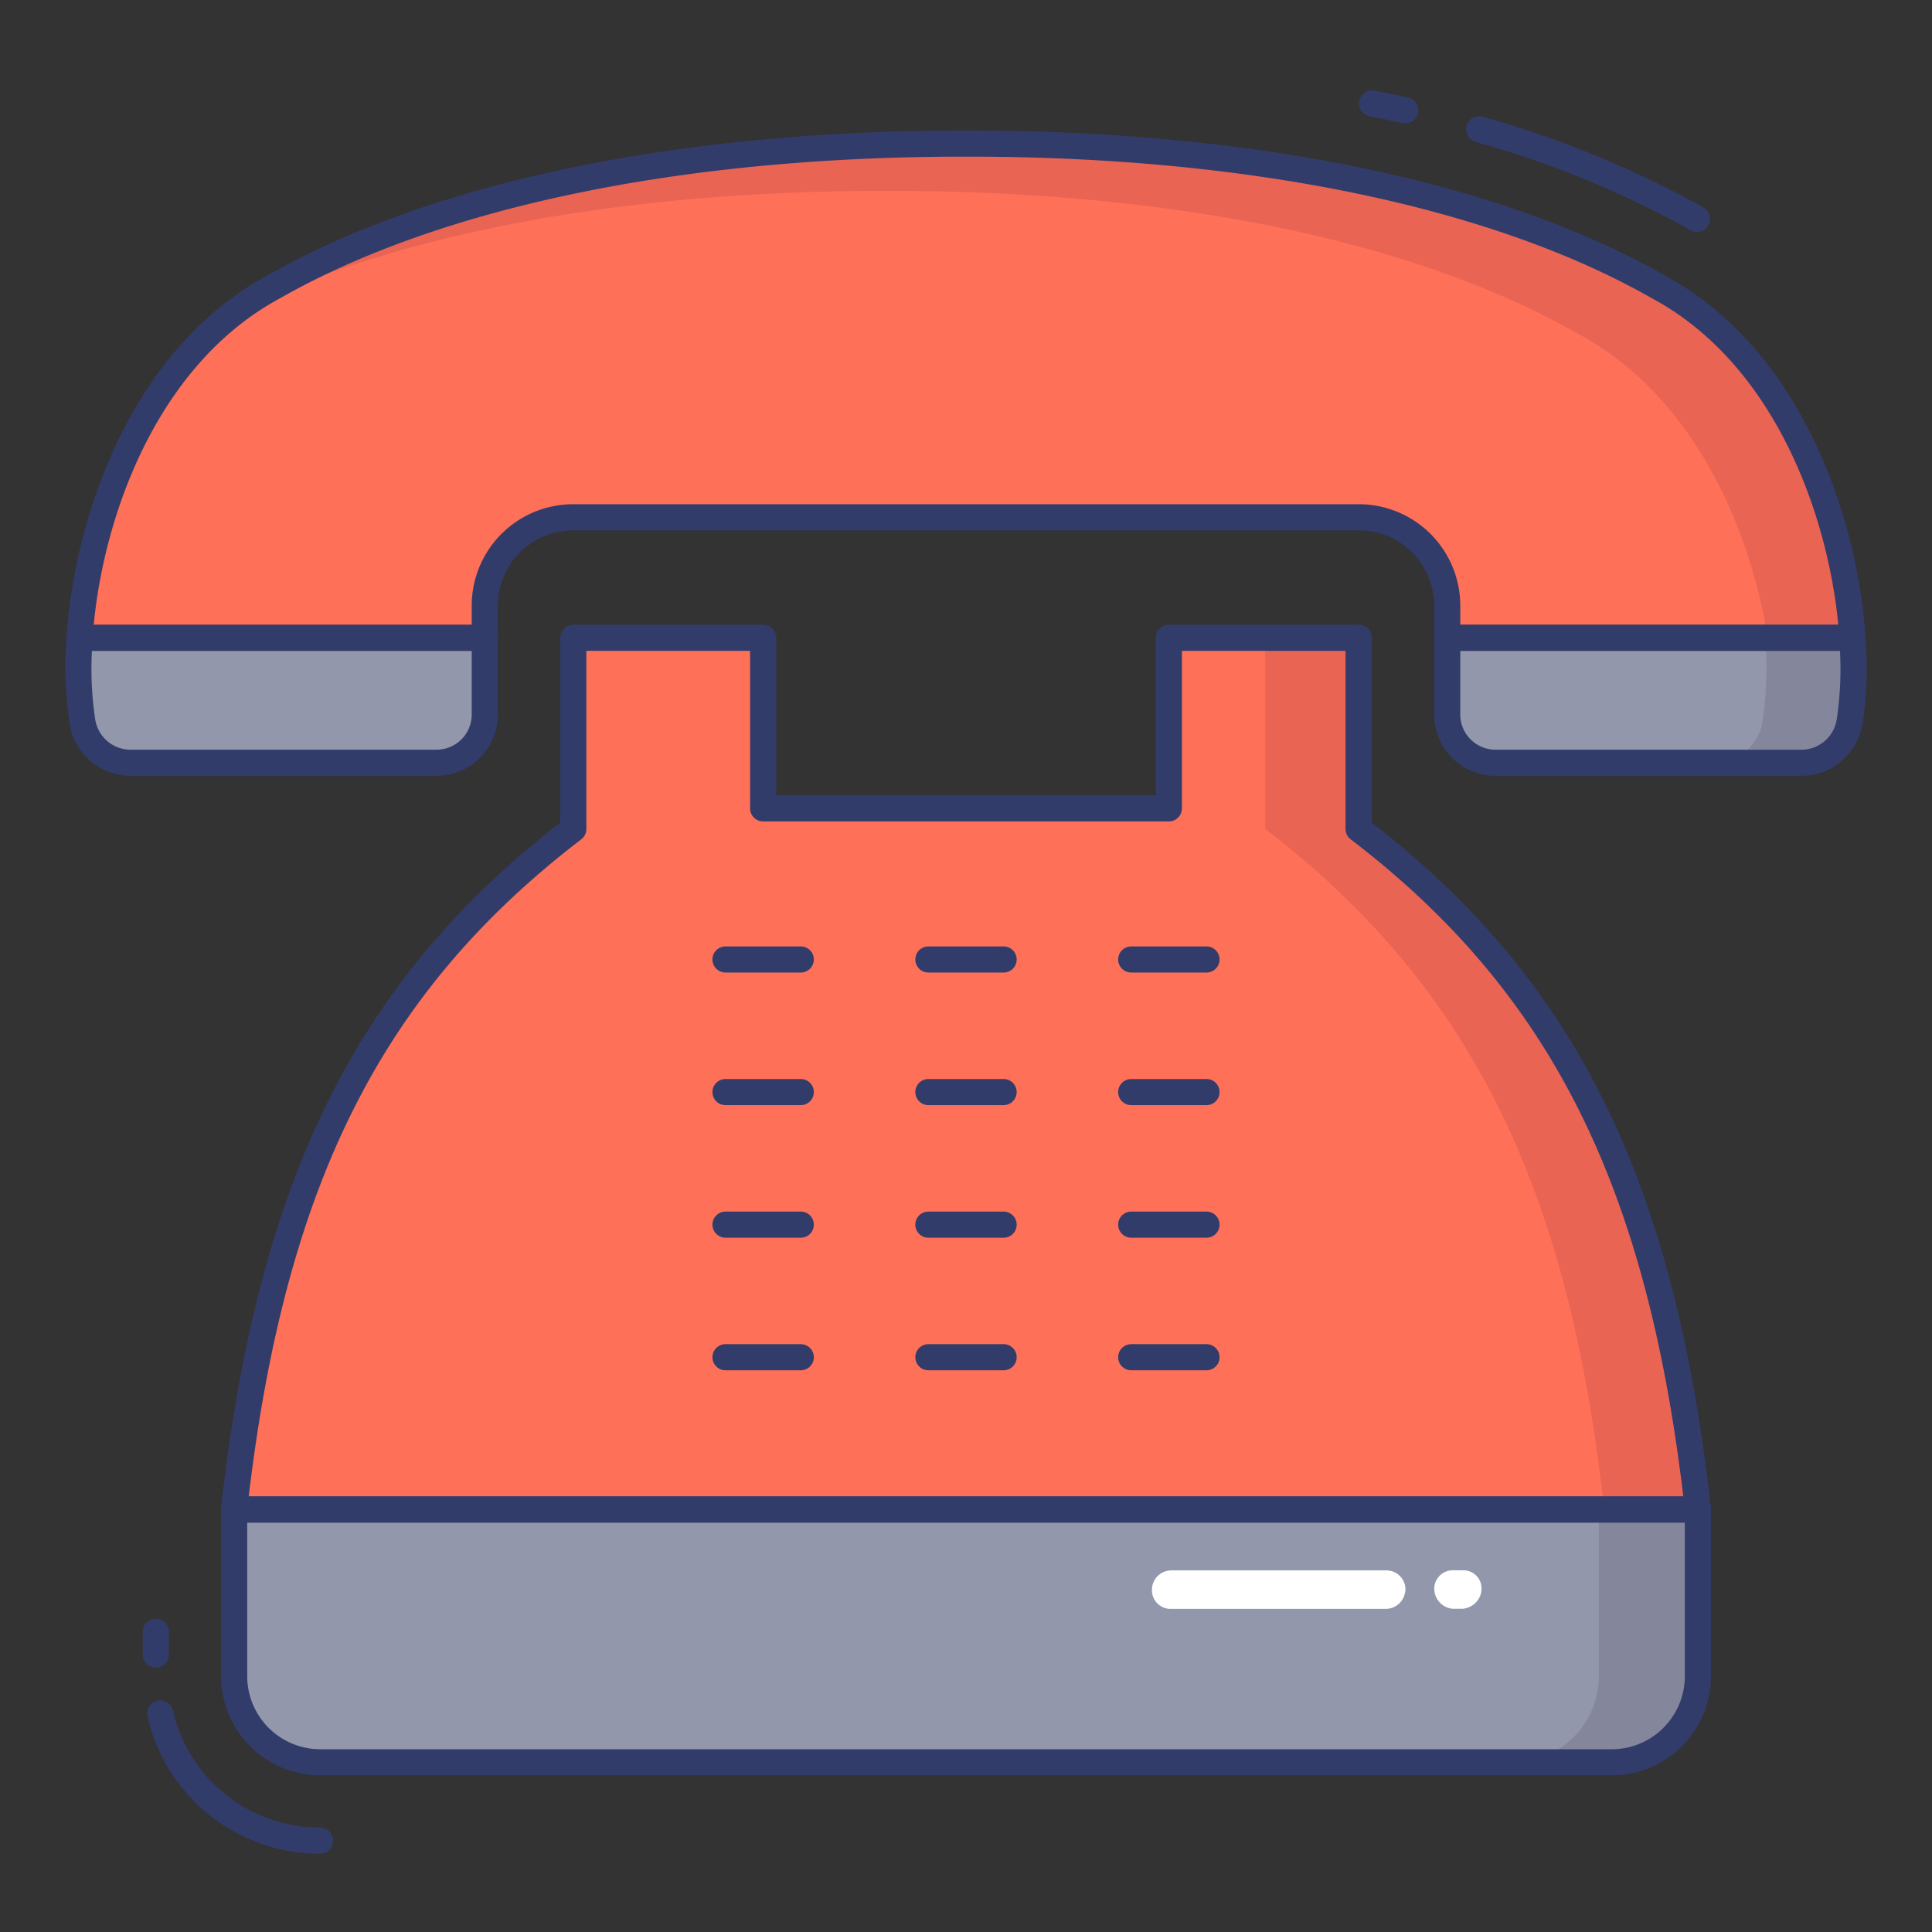 <svg id="color_line" height="512" viewBox="0 0 74 74" width="512" xmlns="http://www.w3.org/2000/svg" data-name="color line"><rect x="0" y="0" width="74" height="74" fill="#333333" stroke="none"/><path d="m61.741 67.5h-49.48a3.292 3.292 0 0 1 -3.292-3.3v-6.382h56.064v6.382a3.292 3.292 0 0 1 -3.292 3.3z" fill="#9297ab"/><path d="m65.03 57.82v6.38a3.3 3.3 0 0 1 -3.29 3.3h-3.79a3.3 3.3 0 0 0 3.29-3.3v-6.38z" fill="#84879c"/><path d="m65.034 57.818h-56.068c1.3-11.6 4.636-19.667 12.993-26.066v-7.322h7.271v6.533h15.54v-6.533h7.271v7.322c8.359 6.399 11.696 14.467 12.993 26.066z" fill="#fe7058"/><path d="m65.03 57.82h-3.58c-1.3-11.6-4.63-19.67-12.99-26.07v-7.32h3.58v7.32c8.36 6.4 11.7 14.47 12.99 26.07z" fill="#ea6453"/><g fill="#323c6b"><path d="m30.672 37.25h-2.884a.5.5 0 1 1 0-1h2.884a.5.5 0 0 1 0 1z"/><path d="m38.441 37.25h-2.882a.5.5 0 0 1 0-1h2.882a.5.5 0 0 1 0 1z"/><path d="m46.212 37.25h-2.884a.5.5 0 0 1 0-1h2.884a.5.5 0 0 1 0 1z"/><path d="m30.672 42.329h-2.884a.5.5 0 0 1 0-1h2.884a.5.5 0 1 1 0 1z"/><path d="m38.441 42.329h-2.882a.5.5 0 0 1 0-1h2.882a.5.5 0 0 1 0 1z"/><path d="m46.212 42.329h-2.884a.5.5 0 0 1 0-1h2.884a.5.5 0 0 1 0 1z"/><path d="m30.672 47.407h-2.884a.5.5 0 1 1 0-1h2.884a.5.5 0 0 1 0 1z"/><path d="m38.441 47.407h-2.882a.5.5 0 0 1 0-1h2.882a.5.5 0 0 1 0 1z"/><path d="m46.212 47.407h-2.884a.5.5 0 0 1 0-1h2.884a.5.5 0 0 1 0 1z"/><path d="m30.672 52.485h-2.884a.5.5 0 1 1 0-1h2.884a.5.5 0 0 1 0 1z"/><path d="m38.441 52.485h-2.882a.5.5 0 0 1 0-1h2.882a.5.5 0 0 1 0 1z"/><path d="m46.212 52.485h-2.884a.5.5 0 0 1 0-1h2.884a.5.5 0 0 1 0 1z"/></g><path d="m63.518 10.989c-6.918-3.946-16.808-5.489-26.518-5.489s-19.6 1.543-26.518 5.489c-4.949 2.659-7.125 8.79-7.436 13.441h15.523v-1.24a3.383 3.383 0 0 1 3.386-3.377h30.09a3.383 3.383 0 0 1 3.386 3.377v1.24h15.523c-.311-4.651-2.487-10.782-7.436-13.441z" fill="#fe7058"/><path d="m3.159 27.667a1.863 1.863 0 0 0 1.841 1.548h11.722a1.845 1.845 0 0 0 1.847-1.847v-2.938h-15.523a14.27 14.27 0 0 0 .113 3.237z" fill="#9297ab"/><path d="m16.722 29.715h-11.722a2.367 2.367 0 0 1 -2.33-1.961 14.826 14.826 0 0 1 -.122-3.354.5.5 0 0 1 .5-.466h15.52a.5.5 0 0 1 .5.5v2.938a2.348 2.348 0 0 1 -2.346 2.343zm-13.071-2.133a1.37 1.37 0 0 0 1.349 1.133h11.722a1.348 1.348 0 0 0 1.346-1.347v-2.438h-14.547a13.046 13.046 0 0 0 .13 2.652z" fill="#323c6b"/><path d="m70.954 24.43h-15.523v2.938a1.845 1.845 0 0 0 1.847 1.847h11.722a1.863 1.863 0 0 0 1.838-1.548 14.27 14.27 0 0 0 .116-3.237z" fill="#9297ab"/><path d="m70.95 24.43h-3.24c-.7-4.33-2.91-9.3-7.24-11.63-6.92-3.95-16.81-5.5-26.52-5.49-9.05-.01-18.25 1.34-25.06 4.72a10.124 10.124 0 0 1 1.59-1.04c6.92-3.95 16.81-5.49 26.52-5.49s19.6 1.54 26.52 5.49c4.95 2.66 7.12 8.79 7.43 13.44z" fill="#ea6453"/><path d="m71.132 27.67a1.868 1.868 0 0 1 -1.84 1.55h-3.63a1.868 1.868 0 0 0 1.84-1.55 14.017 14.017 0 0 0 .11-3.24h3.63a14.017 14.017 0 0 1 -.11 3.24z" fill="#84879c"/><path d="m12.261 71a6.764 6.764 0 0 1 -6.612-5.258.5.5 0 0 1 .975-.226 5.766 5.766 0 0 0 5.637 4.484.5.5 0 0 1 0 1z" fill="#323c6b"/><path d="m5.969 63.875a.5.5 0 0 1 -.5-.5v-.875a.5.5 0 0 1 1 0v.875a.5.5 0 0 1 -.5.5z" fill="#323c6b"/><path d="m53.823 4.726a.48.48 0 0 1 -.111-.013c-.29-.066-.58-.125-.871-.183l-.368-.075a.5.5 0 1 1 .2-.979l.364.074c.3.06.6.12.9.188a.5.5 0 0 1 -.112.988z" fill="#323c6b"/><path d="m65 8.882a.505.505 0 0 1 -.248-.065 37.847 37.847 0 0 0 -8.236-3.383.5.5 0 1 1 .277-.961 38.919 38.919 0 0 1 8.455 3.475.5.5 0 0 1 -.248.934z" fill="#323c6b"/><path d="m70.953 24.93h-15.521a.5.5 0 0 1 -.5-.5v-1.241a2.885 2.885 0 0 0 -2.887-2.876h-30.091a2.885 2.885 0 0 0 -2.886 2.876v1.241a.5.5 0 0 1 -.5.5h-15.521a.5.5 0 0 1 -.5-.533c.31-4.647 2.513-11.062 7.7-13.849 6.267-3.573 15.739-5.548 26.667-5.548h.173c10.924 0 20.393 1.97 26.674 5.547 5.18 2.789 7.381 9.2 7.691 13.846a.5.5 0 0 1 -.5.533zm-15.021-1h14.479c-.419-4.336-2.5-10.011-7.129-12.5l-.011-.006c-6.131-3.496-15.428-5.424-26.184-5.424h-.173c-10.758 0-20.054 1.928-26.185 5.423-4.643 2.5-6.721 8.171-7.14 12.507h14.479v-.741a3.886 3.886 0 0 1 3.886-3.876h30.091a3.886 3.886 0 0 1 3.887 3.876z" fill="#323c6b"/><path d="m69 29.715h-11.722a2.348 2.348 0 0 1 -2.346-2.347v-2.938a.5.5 0 0 1 .5-.5h15.521a.5.5 0 0 1 .5.466 14.826 14.826 0 0 1 -.118 3.354 2.369 2.369 0 0 1 -2.335 1.965zm-13.068-4.785v2.438a1.348 1.348 0 0 0 1.346 1.347h11.722a1.37 1.37 0 0 0 1.346-1.135 13.01 13.01 0 0 0 .13-2.65z" fill="#323c6b"/><path d="m65.034 58.318h-56.068a.5.5 0 0 1 -.5-.555c1.408-12.563 5.177-20.195 12.993-26.257v-7.076a.5.5 0 0 1 .5-.5h7.271a.5.5 0 0 1 .5.5v6.032h14.54v-6.032a.5.5 0 0 1 .5-.5h7.271a.5.5 0 0 1 .5.5v7.076c7.816 6.062 11.585 13.69 12.99 26.257a.5.5 0 0 1 -.5.555zm-55.508-1h54.948c-1.432-12.038-5.145-19.356-12.737-25.169a.5.5 0 0 1 -.2-.4v-6.819h-6.267v6.032a.5.5 0 0 1 -.5.5h-15.54a.5.5 0 0 1 -.5-.5v-6.032h-6.271v6.822a.5.5 0 0 1 -.2.4c-7.588 5.81-11.301 13.128-12.733 25.166z" fill="#323c6b"/><path d="m61.741 68h-49.48a3.8 3.8 0 0 1 -3.792-3.8v-6.382a.5.5 0 0 1 .5-.5h56.063a.5.5 0 0 1 .5.5v6.382a3.8 3.8 0 0 1 -3.791 3.8zm-52.272-9.682v5.882a2.8 2.8 0 0 0 2.792 2.8h49.48a2.8 2.8 0 0 0 2.791-2.8v-5.882z" fill="#323c6b"/><path d="m54.936 60.822a.708.708 0 0 1 .736-.676h.366a.692.692 0 0 1 .707.715 1.12 1.12 0 0 1 -.021.173.793.793 0 0 1 -.716.586h-.365a.776.776 0 0 1 -.707-.798z" fill="#fff"/><path d="m44.123 60.878a.741.741 0 0 1 .746-.728h8.263a.73.73 0 0 1 .7.748.875.875 0 0 1 -.03.163.751.751 0 0 1 -.726.563h-8.263a.713.713 0 0 1 -.69-.746z" fill="#fff"/></svg>